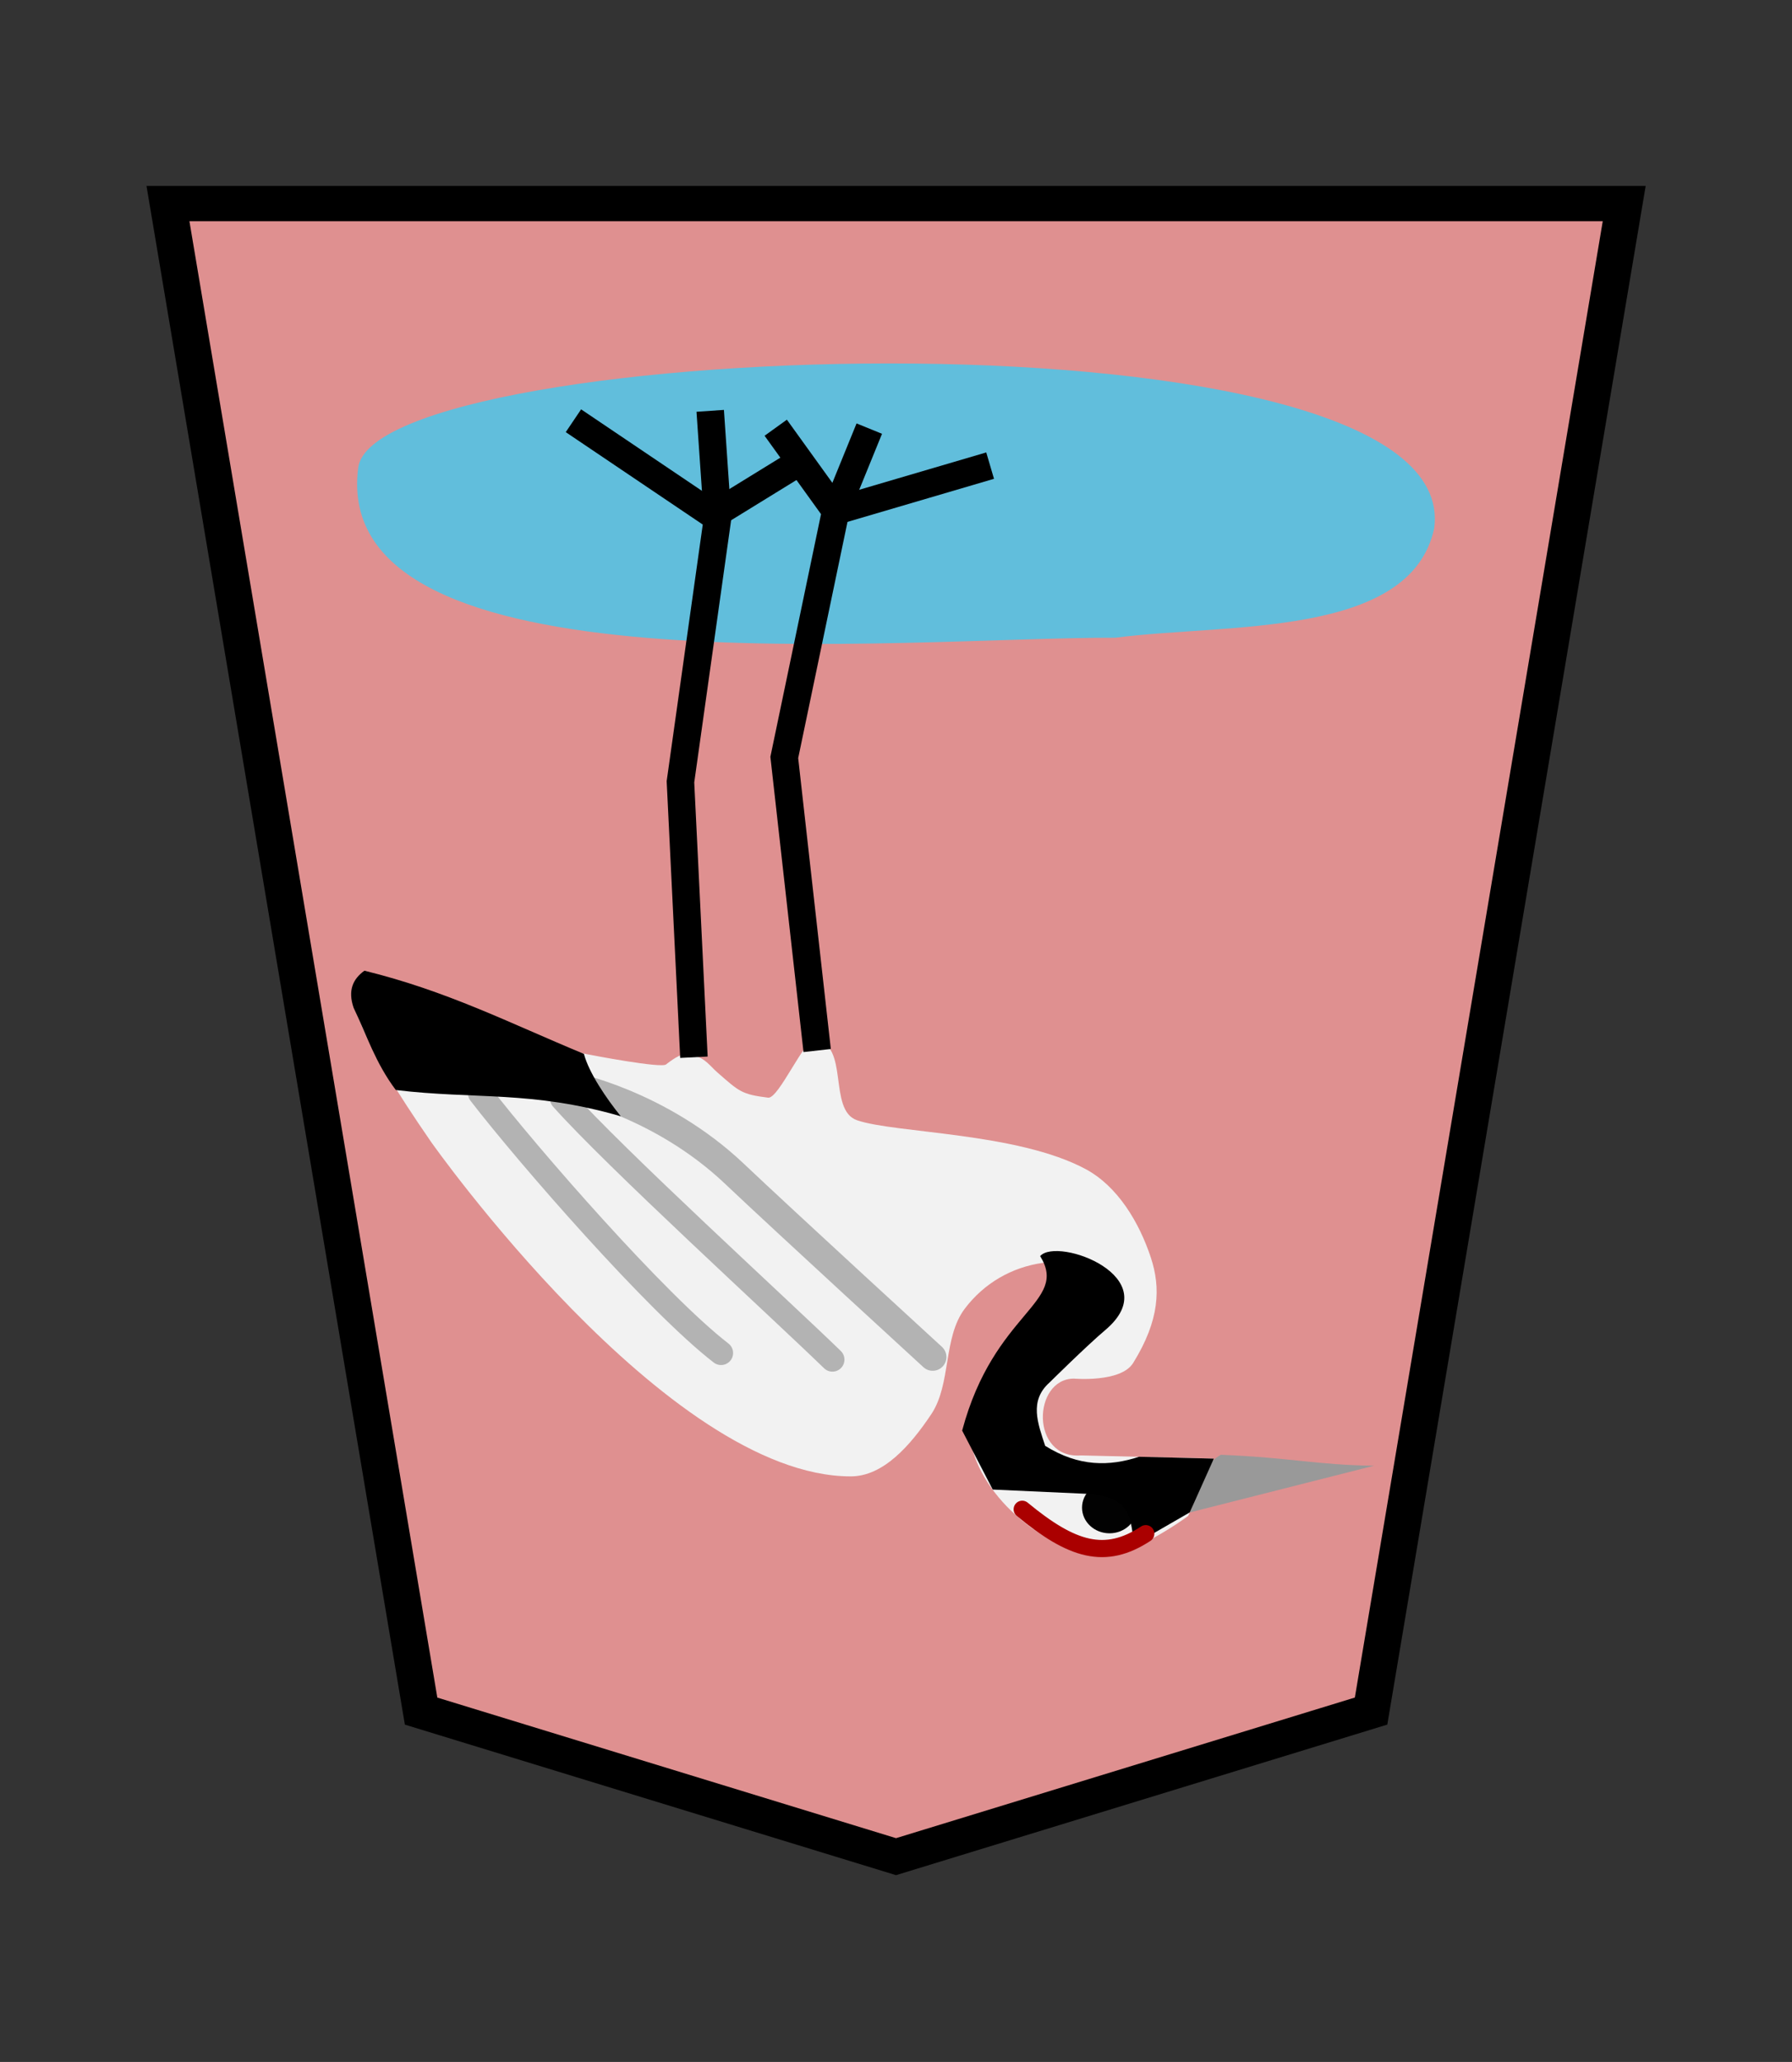 <svg height="60" width="52.157" xmlns="http://www.w3.org/2000/svg"><rect width="100%" height="100%" fill="#333333" stroke="none"/><path d="m-10.911 7.411-13.007 4.129-6.931 42.755 39.873 0-6.931-42.756z" fill="#e09191" fill-opacity=".992" stroke="#000" transform="matrix(-1.063 0 0 -1.026 14.481 61.63)"/><g transform="matrix(-1 0 0 -1 52.157 62.921)"><path d="m19.694 44.364c6.106.019 22.883-1.679 22.038 4.941-.452 3.774-32.241 4.912-31.317-1.763.697-3.194 6.037-2.756 9.28-3.178z" fill="#31d0fa" fill-opacity=".721"/><g transform="matrix(-1 0 0 1 195.668 7.204)"><g transform="translate(.191 -1.97)"><path d="m177.901 13.574s-1.847-1.378-2.845-1.151c-1.699.386-3.597 2.12-3.522 3.861.079 1.832 2.386 3.161 2.526 3.817.059.278.05.898-.371.841-.921-.125-1.732-.597-2.291-1.339-.634-.842-.387-2.191-.973-3.068-.609-.911-1.396-1.81-2.346-1.809-5.356.005-12.211 9.731-12.211 9.731-2.1 3.039-2.555 4.335-2.106 4.707.834.692 4.295-1.716 6.611-2.147.184-.037 2.184-.42 2.332-.304.573.45.684.283.813.254.334-.075.456-.29.698-.501.616-.537.686-.624 1.461-.72.307-.038 1.06 1.723 1.359 1.686 1.023-.129.366-2.049 1.231-2.344 1.115-.38 4.661-.351 6.652-1.421.939-.504 1.563-1.562 1.897-2.574.29-.88.26-1.817-.515-3.067-.357-.576-1.721-.455-1.721-.455-1.208 0-1.277-2.344.203-2.235l3.863-.092z" fill="#f2f2f2"/><path d="m177.948 13.677 5.364 1.359c-1.689.024-2.401.234-4.46.319-.837-.506-.612-1.118-.904-1.678" fill="#999"/><ellipse cx="175.613" cy="13.817" opacity=".99" rx=".8" ry=".747"/></g><g fill="none"><path d="m160.094 24.129c.006.005 2.617-.505 4.793-2.567 1.479-1.401 5.77-5.333 5.77-5.333" stroke="#b3b3b3" stroke-linecap="round" stroke-width=".8"/><path d="m157.482 23.9c1.406-1.823 5.149-6.114 7.016-7.554" stroke="#b3b3b3" stroke-linecap="round" stroke-width=".7"/><path d="m159.867 23.751c1.533-1.726 6.324-6.093 7.872-7.597" stroke="#b3b3b3" stroke-linecap="round" stroke-width=".7"/><path d="m167.295 25.148-.957 8.528 1.497 7.171-1.746 2.424" stroke="#000" stroke-width=".8"/><path d="m167.835 40.847.977 2.398" stroke="#000" stroke-width=".8"/><path d="m167.835 40.847 4.494 1.321" stroke="#000" stroke-width=".8"/><g stroke="#000" stroke-width=".8" transform="translate(-4.989)"><path d="m168.697 24.953-.392 8.015 1.08 7.677-4.195 2.829"/><path d="m169.385 40.645-.214 3.117"/><path d="m169.161 40.667 2.583 1.59"/></g></g></g><path d="m34.089 30.439c.419.518.925 1.26 1.073 1.815 2.2.913 3.974 1.828 6.388 2.421.333-.239.489-.571.315-1.079-.383-.798-.63-1.595-1.228-2.393-2.317-.279-3.943-.009-6.548-.764z"/><path d="m21.882 26.371c-.502.571-3.718-.613-1.893-2.154.539-.455 1.621-1.525 1.621-1.525.601-.535.339-1.192.127-1.843-.979-.614-1.874-.6-2.733-.318l-2.176-.054.702-1.566 1.601-.923c.154.612-.009 1.36 1.335 1.462l2.797.127.89 1.716c-.929 3.476-3.116 3.71-2.27 5.078z"/><path d="m18.809 18.293c1.18-.776 2.144-.49 3.596.71" fill="none" stroke="#a00" stroke-linecap="round" stroke-width=".5"/></g></svg>